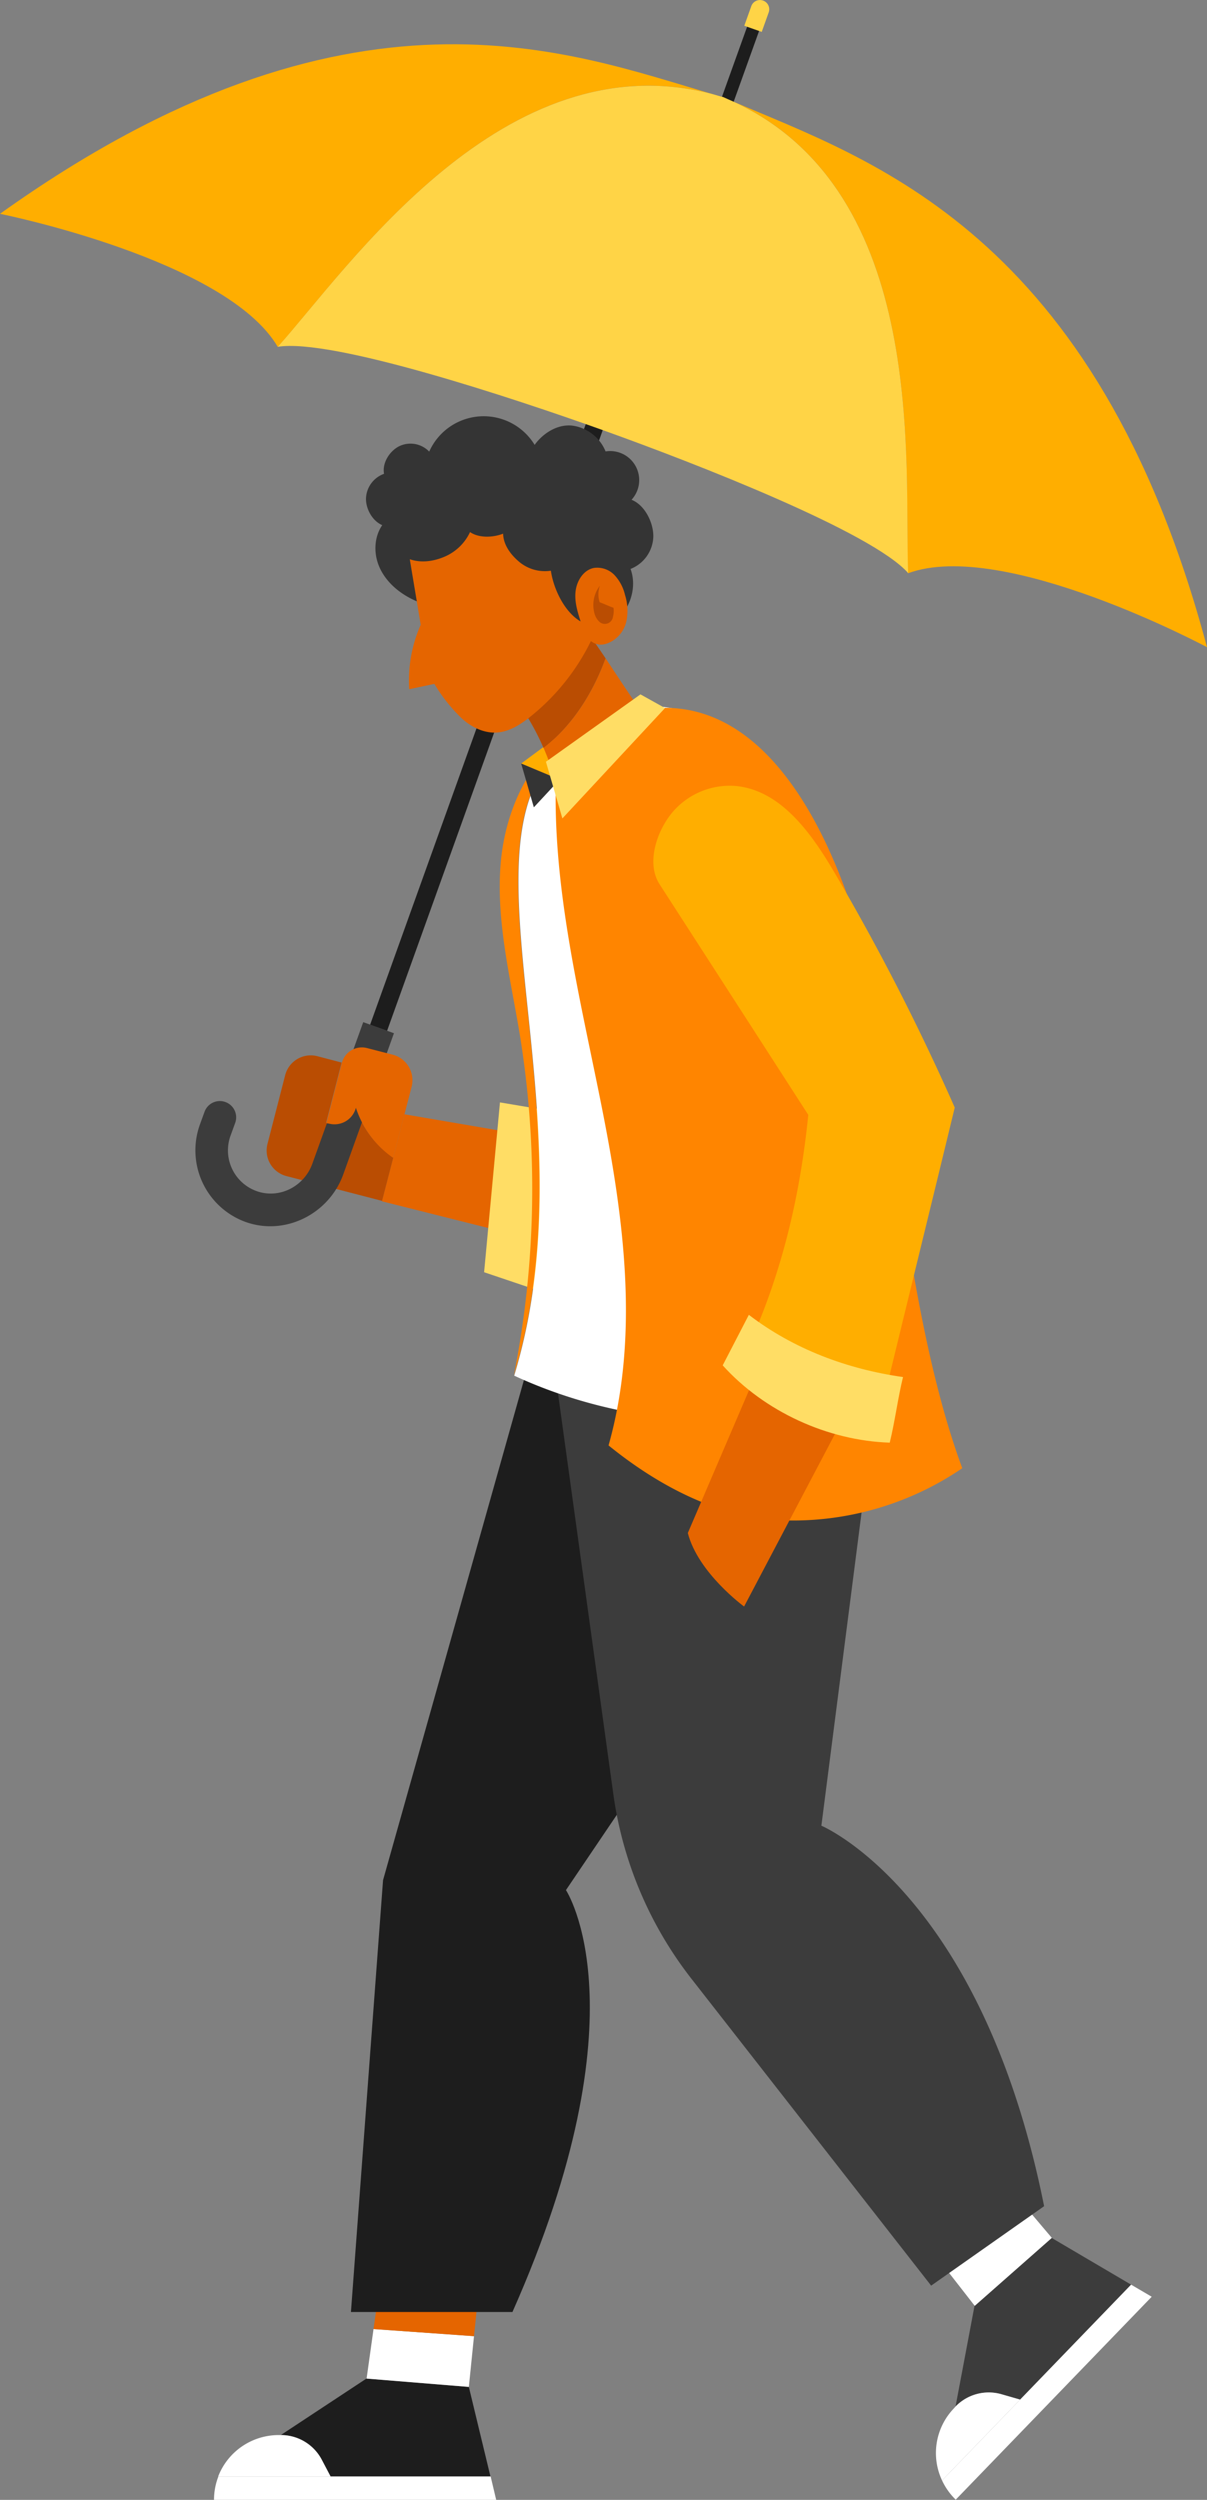 <svg xmlns="http://www.w3.org/2000/svg" viewBox="0 0 609.1 1261.5"><rect x="0" y="0" width="609.1" height="1261.5" fill="#808080" stroke="none"/><defs><style>.cls-1{fill:#e56500;}.cls-2{fill:#ffdd65;}.cls-3{fill:#ba4d02;}.cls-4,.cls-9{fill:#fff;}.cls-4{stroke:#231f20;stroke-miterlimit:10;}.cls-5{fill:#1d1d1d;}.cls-6{fill:#ffd446;}.cls-7{fill:#3c3c3c;}.cls-8{fill:#ffae00;}.cls-10{fill:#ff8500;}.cls-11{fill:#343434;}</style></defs><g id="Camada_2" data-name="Camada 2"><g id="Layer_1" data-name="Layer 1"><polygon class="cls-1" points="192.7 606.2 295.8 632.1 295.8 578 204.1 562.3 192.7 606.2"/><polygon class="cls-2" points="252.3 556.3 244.3 642 281.6 654.6 287.9 562.3 252.3 556.3"/><path class="cls-3" d="M179.6,558.9a11.05,11.05,0,0,1-13.6,8l-1.4-.4,7.8-30.3L160.2,533a13.33,13.33,0,0,0-16.3,9.6L135,577.2a13.33,13.33,0,0,0,9.6,16.3L192.8,606l5.7-22A47.05,47.05,0,0,1,179.6,558.9Z"/><path class="cls-4" d="M365,49c1.6.7,3.2,1.4,4.7,2.1C368.1,50.4,366.5,49.7,365,49Z"/><rect class="cls-5" x="350.71" y="31.89" width="43.9" height="6.4" transform="translate(213.72 373.97) rotate(-70.25)"/><rect class="cls-5" x="77.43" y="352.6" width="343.21" height="9.1" transform="translate(-171.26 470.86) rotate(-70.25)"/><path class="cls-6" d="M385.1.3a4.67,4.67,0,0,1,2.8,6l-3.5,9.8L375.6,13l3.5-9.8A4.64,4.64,0,0,1,385.1.3Z"/><path class="cls-7" d="M123.3,616.4c20,7.6,42.6-3.5,49.9-23.7l25.6-71.3-15.5-5.6-25.7,71.5c-4,11-15.8,17.5-27.1,14.1a21.82,21.82,0,0,1-14.2-28.2l2.4-6.6a8.21,8.21,0,0,0-5-10.5h0a8.21,8.21,0,0,0-10.5,5l-2.4,6.6A38.44,38.44,0,0,0,123.3,616.4Z"/><path class="cls-8" d="M369.7,51.1C438.4,80.7,553,116.3,609.1,326.6c0,0-102.8-55.1-150.9-37.3C456.1,236.1,469.3,96.7,369.7,51.1Z"/><path class="cls-8" d="M360,47.6C288.1,26.8,177.1-18.7,0,107.9c0,0,114.3,22.9,140.2,67.2C175.7,135.4,254.2,19.5,360,47.6Z"/><path class="cls-6" d="M360,47.6c1.7.5,3.3,1,5,1.4,1.5.7,3.1,1.4,4.7,2.1,99.6,45.6,86.4,185,88.6,238.1-18.2-20.7-107.4-55.4-153.7-72S167.4,170.6,140.2,175C175.7,135.4,254.2,19.5,360,47.6Z"/><path class="cls-5" d="M162.3,1241.1l4.6,8.6h80.6l-10.9-45.2-51.7-4.2-43.2,28.5A23.07,23.07,0,0,1,162.3,1241.1Z"/><path class="cls-9" d="M162.3,1241.1a23.38,23.38,0,0,0-20.6-12.3h-1.1a32.71,32.71,0,0,0-30.5,20.9h56.7Z"/><polygon class="cls-9" points="239.2 1178.9 188.5 1175.3 185 1200.3 236.6 1204.5 239.2 1178.9"/><polygon class="cls-1" points="244 1131.7 195.5 1125.4 188.5 1175.3 239.2 1178.9 244 1131.7"/><path class="cls-9" d="M166.9,1249.7H110.2a32.58,32.58,0,0,0-2.2,11.8H250.4l-2.8-11.8Z"/><path class="cls-7" d="M505.4,1208.2l9.4,2.7,56-58-40.1-23.6-38.9,34.2-9.6,50.9A23.6,23.6,0,0,1,505.4,1208.2Z"/><path class="cls-9" d="M505.4,1208.2a23.26,23.26,0,0,0-23.2,6.2l-.7.8a32.52,32.52,0,0,0-6.1,36.5l39.4-40.8Z"/><polygon class="cls-9" points="514.2 1109.7 476.4 1143.7 491.9 1163.6 530.8 1129.3 514.2 1109.7"/><polygon class="cls-4" points="483.6 1073.5 445.4 1103.9 476.4 1143.7 514.2 1109.7 483.6 1073.5"/><path class="cls-9" d="M514.8,1210.9l-39.4,40.8a32.51,32.51,0,0,0,6.9,9.7l45.3-46.9,53.6-55.5-10.4-6.1Z"/><path class="cls-5" d="M269.3,679l-76,269.8-16.2,217.9h81.5c67.5-152,27-212.9,27-212.9L414.5,763.1Z"/><path class="cls-7" d="M275.5,659l34,246.3a194.74,194.74,0,0,0,39.4,93.2l121,154.9,57-40.1c-31.6-158.2-112.4-192-112.4-192l31.6-246.2Z"/><path class="cls-9" d="M426.4,522.5c-2-28.1-4.1-56.4-12.5-83.5s-23.9-53.2-48.4-70.7a67.28,67.28,0,0,0-41.8-11.9l-53.8,39.9c-27.4,59.6,25.3,180.5-10.4,297.9,57.4,26.6,127.6,30.8,186.8,7.5C442,643.7,430.5,580.6,426.4,522.5Z"/><path class="cls-10" d="M269.7,396.3l53.8-39.9a66.34,66.34,0,0,0-27.9,7.5c-27.3,14.5-40.8,44.1-43,72.6s4.9,56.7,9.6,84.9a484.8,484.8,0,0,1-2.9,172.8C295.1,576.8,242.3,455.9,269.7,396.3Z"/><path class="cls-10" d="M485.6,740.9a151.91,151.91,0,0,1-91,26.3c-32.1-1.3-62.6-17.6-87.5-37.8,15.6-55.3,7.8-114.2-3.4-170.6s-25.6-112.9-23-170.2l54.9-31.4c48.6,0,78.1,53.3,93.6,99.3s17.7,95.3,24.9,143.3C461,645.2,469.7,697.9,485.6,740.9Z"/><polygon class="cls-8" points="288 387.3 280 372.7 263 385.3 282.4 393.4 288 387.3"/><polygon class="cls-11" points="263 385.3 269.4 407.4 282.4 393.4 263 385.3"/><path class="cls-3" d="M305.6,332.2c-2.8-4.1-5.6-8.3-8.6-12.4-12.7,9.5-26.8,20.3-39.4,29.8a121.43,121.43,0,0,1,16.7,27.9C288.8,366.3,299.3,349.6,305.6,332.2Z"/><path class="cls-1" d="M305.6,332.2c-6.3,17.4-16.8,34.1-31.3,45.2a120.39,120.39,0,0,1,7.5,23.4c17.2-9.9,34.5-22.3,43-40.2C318,351.1,311.9,341.7,305.6,332.2Z"/><path class="cls-11" d="M225.1,307.7c-7-1.3-13.9-3.3-20-6.9s-11.4-8.9-14-15.5-2.2-14.5,1.8-20.3c-5-2.1-8.4-8.3-8.2-13.7a13.73,13.73,0,0,1,9.1-12.2c-1-5.4,2.7-11.4,7.6-13.9a13.1,13.1,0,0,1,15.2,2.7,30.09,30.09,0,0,1,53.2-3.4c4.3-6,11.7-10.6,19.1-9.7a21.17,21.17,0,0,1,16.7,13,14.66,14.66,0,0,1,13.1,24.4c6.6,2.6,11,11.3,11,18.4a18.11,18.11,0,0,1-11.5,16.5c3.9,10.6-1.4,23.8-11.6,28.7C280.8,328,253.2,312.9,225.1,307.7Z"/><path class="cls-1" d="M293,313.6c-1.6-5-3.2-10.2-2.5-15.5s4.1-10.5,9.2-11.5a12.07,12.07,0,0,1,10.4,3.6,22,22,0,0,1,5.3,10,26.48,26.48,0,0,1,.8,12.8,15.66,15.66,0,0,1-7.1,10.4c-3.7,2.2-7.5,2.8-10.9.1a111.63,111.63,0,0,1-31,38.5c-4.7,3.7-9.9,7-15.8,7.6-6.8.7-13.6-2.6-18.6-7.3a83.79,83.79,0,0,1-13.6-17.2l-12.7,2.7a69.61,69.61,0,0,1,5.8-32.5c-1.8-11-3.7-22.1-5.5-33.1,5.7,2,12,1.1,17.6-1.3a25,25,0,0,0,12.8-12.4c4.5,3.1,11.6,2.8,16.7.8.1,5.7,3.9,10.7,8.2,14.3A20.25,20.25,0,0,0,278,288C279.3,297.2,284.9,308.9,293,313.6Z"/><path class="cls-3" d="M309.6,306.7a12.33,12.33,0,0,1-.3,4.7,4.11,4.11,0,0,1-7,2.2,8.71,8.71,0,0,1-2.2-3.7,16,16,0,0,1,2.6-14.3,13.09,13.09,0,0,0-.1,8.3C304.8,304.7,307.5,306,309.6,306.7Z"/><polygon class="cls-2" points="275.5 384.4 283.8 413 335.6 357.3 323.2 350.4 275.5 384.4"/><path class="cls-8" d="M446.2,705.2c-24.7-1.7-48.6-12.6-66.9-29.3,16-36.3,24.6-73.9,28.6-113.3q-37.5-58.2-75-116.3c-6.7-10.3-1.9-25.8,5.7-35.5A38,38,0,0,1,371,396.6c22.8,2,38.2,23.5,49.8,43.2a1161.56,1161.56,0,0,1,61,119.1C470.3,606.5,457.7,657.7,446.2,705.2Z"/><path class="cls-1" d="M388.3,677.5q-20.55,48-41.2,96.1c5.2,20.2,28.4,37.1,28.4,37.1L436,695.8Z"/><path class="cls-2" d="M449,728c2.6-10.6,4.1-22.5,6.7-33.1-28.2-4-55.2-14.1-77.8-31.4L364.7,689C385.7,712.3,417.7,727,449,728Z"/><path class="cls-1" d="M166,567a11.13,11.13,0,0,0,13.6-8,49.42,49.42,0,0,0,18.8,25.3l9.3-35.8a13.33,13.33,0,0,0-9.6-16.3l-12.8-3.3a10.42,10.42,0,0,0-12.8,7.6l-7.8,30.3Z"/></g></g></svg>